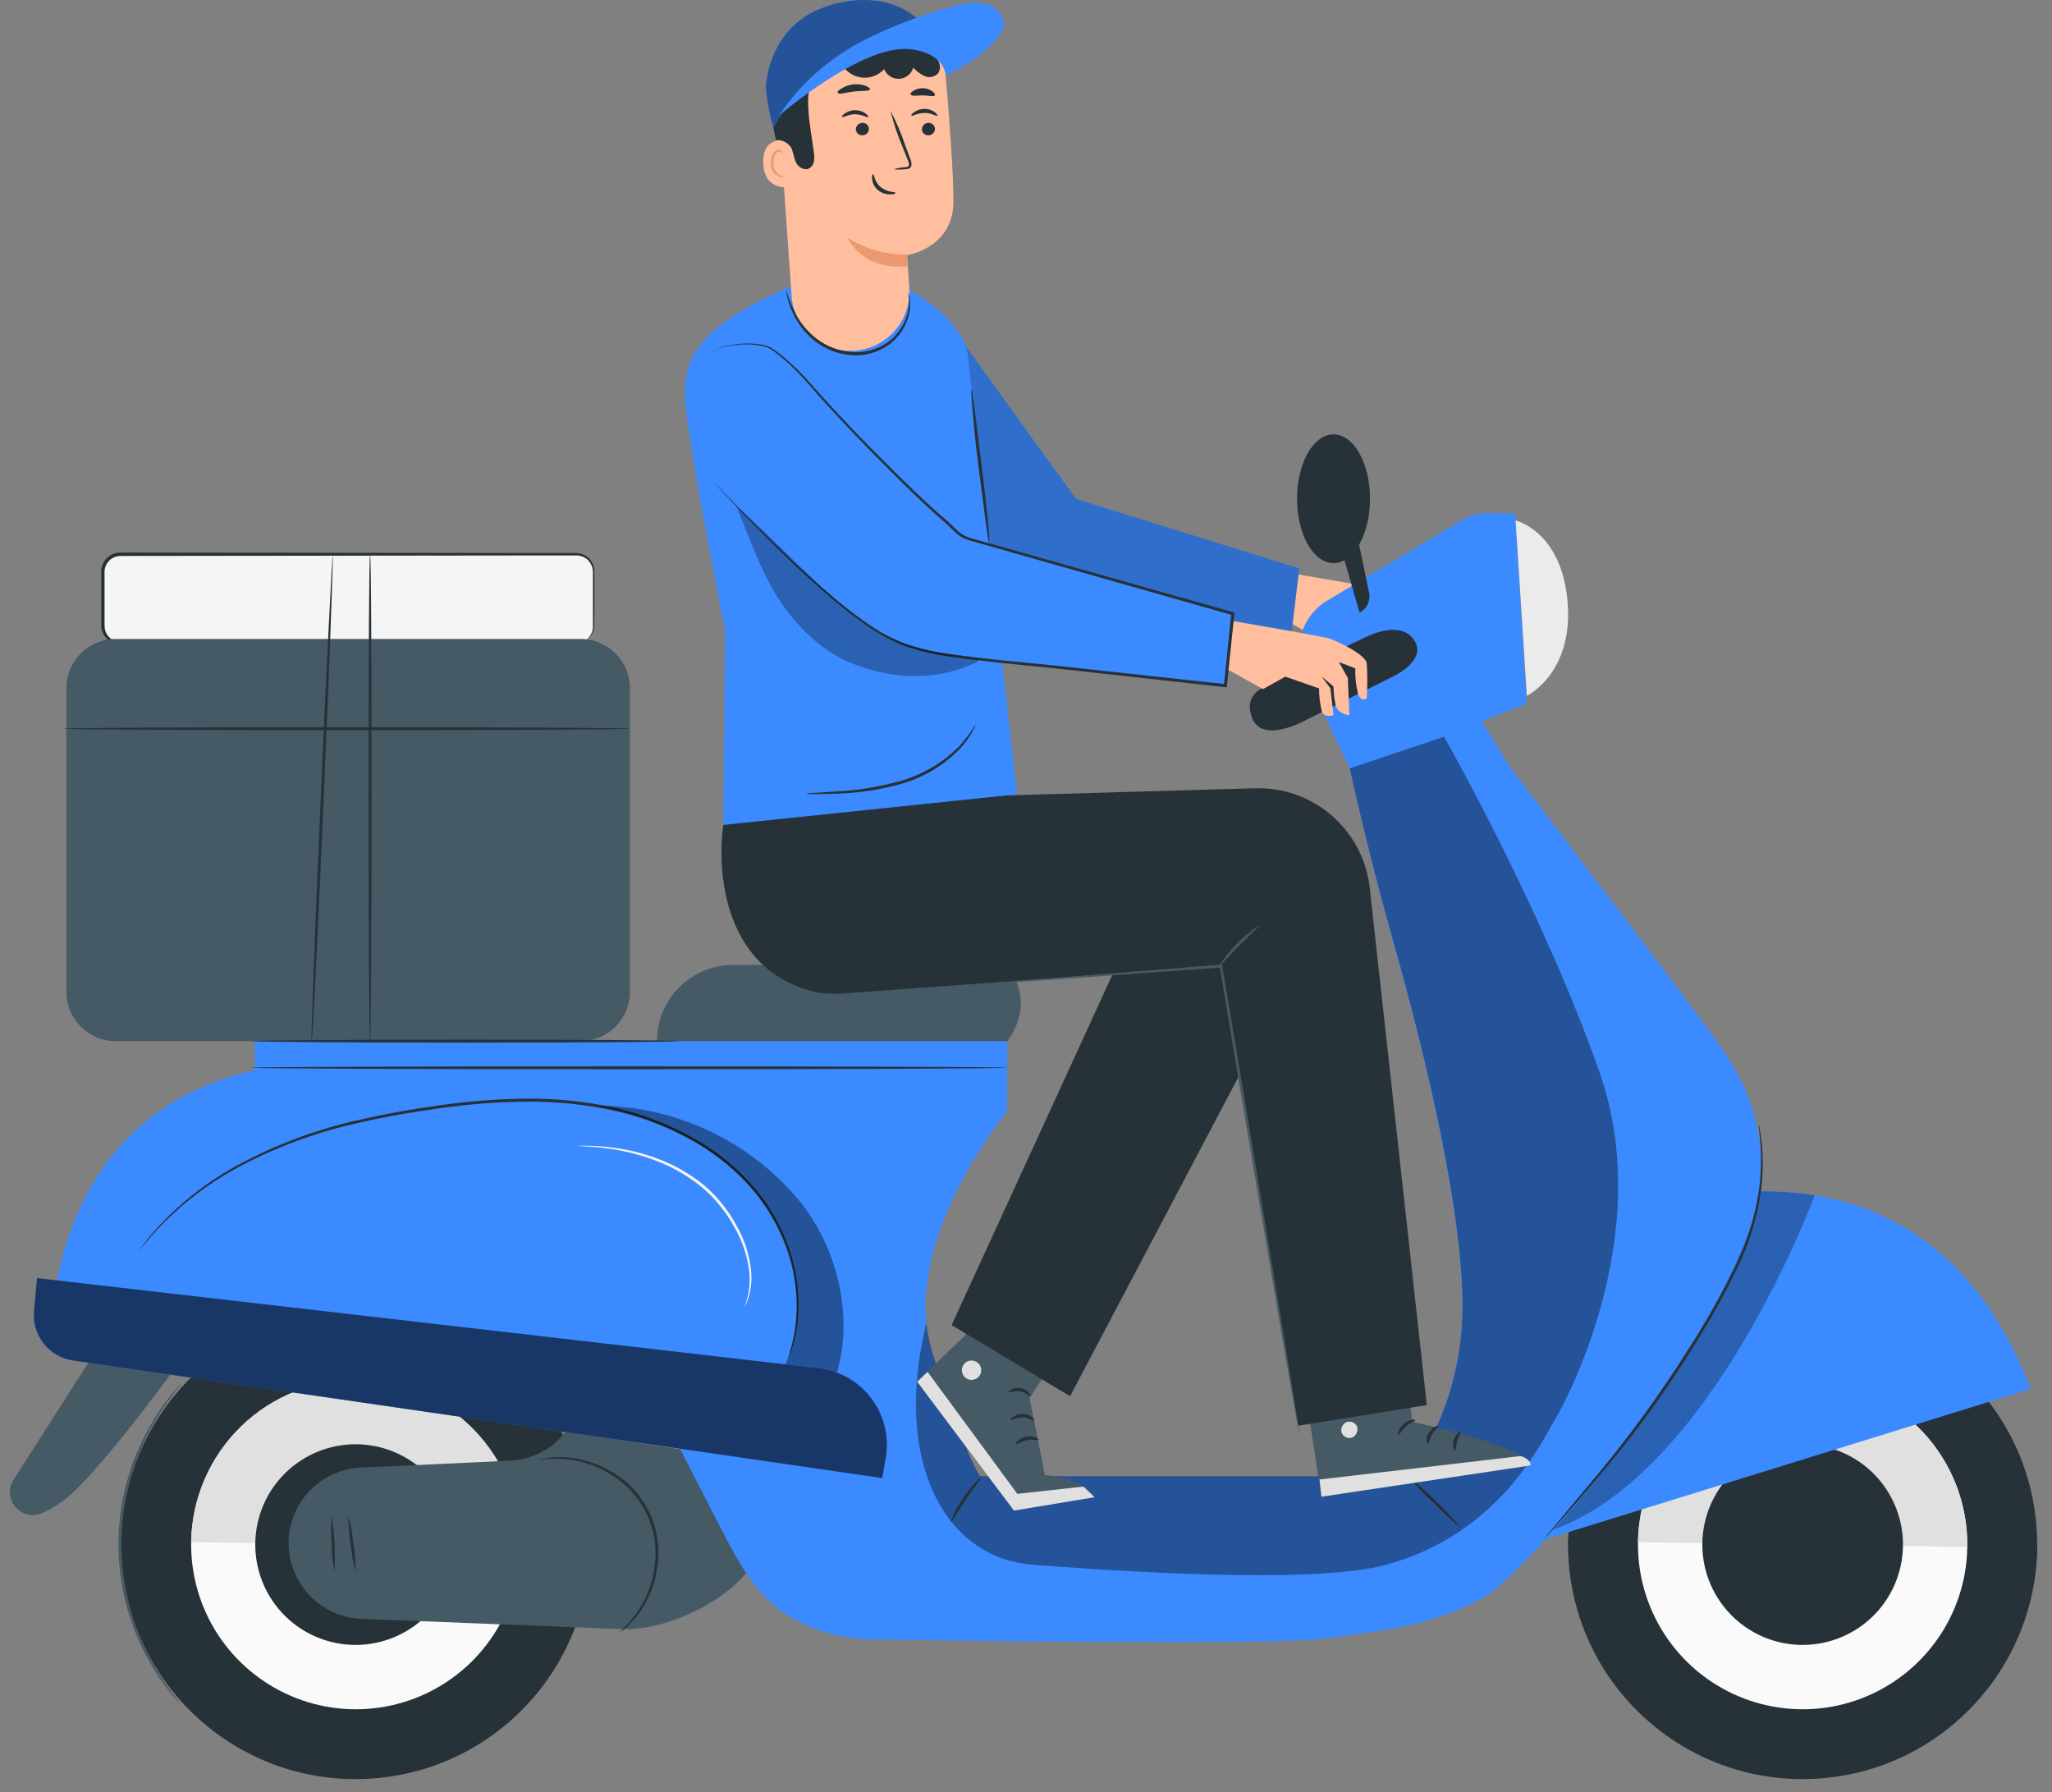 <svg width="150" height="131" viewBox="0 0 150 131" fill="none" xmlns="http://www.w3.org/2000/svg">
<rect x="0" y="0" width="150" height="131" fill="#808080" stroke="none"/>
<path d="M94.198 41.869C94.198 41.869 100.961 43.009 101.506 43.156C102.051 43.303 104.194 44.317 104.303 44.971C104.359 45.83 104.359 46.691 104.303 47.55C104.303 47.55 103.913 47.864 103.674 47.235C103.513 46.624 103.444 45.993 103.468 45.361L102.269 44.9L102.923 46.062L103.032 48.783C103.032 48.783 102.194 48.707 102.03 48.057C101.927 47.605 101.874 47.142 101.871 46.678L100.999 45.94L101.653 46.825L101.871 48.783C101.871 48.783 101.234 48.992 101.032 48.556C100.885 47.991 100.812 47.409 100.814 46.825L98.349 45.961L96.718 46.871L93.67 45.168L94.198 41.869Z" fill="#FFBE9D"/>
<path d="M70.519 25.152C70.552 25.286 78.669 36.473 78.669 36.473L94.979 41.546L94.237 47.671L74.25 43.646L67.156 35.504L70.519 25.152Z" fill="#3C8AFF"/>
<g opacity="0.2">
<path d="M70.517 25.153C70.55 25.287 78.668 36.473 78.668 36.473L94.977 41.546L94.235 47.672L74.248 43.647L67.154 35.504L70.517 25.153Z" fill="black"/>
</g>
<path d="M42.108 40.535H8.785C8.078 40.535 7.506 41.107 7.506 41.813V45.75C7.506 46.457 8.078 47.029 8.785 47.029H42.108C42.815 47.029 43.387 46.457 43.387 45.75V41.813C43.387 41.107 42.815 40.535 42.108 40.535Z" fill="#F5F5F5"/>
<path d="M42.112 47.029C42.112 47.029 42.183 47.029 42.321 46.999C42.588 46.95 42.831 46.816 43.016 46.618C43.2 46.419 43.315 46.166 43.344 45.897C43.344 45.503 43.344 45.033 43.344 44.513C43.344 43.993 43.344 43.41 43.344 42.777C43.344 42.459 43.344 42.127 43.344 41.784C43.339 41.614 43.299 41.446 43.227 41.292C43.155 41.138 43.052 41 42.925 40.886C42.787 40.77 42.626 40.685 42.451 40.639C42.266 40.599 42.075 40.586 41.885 40.601H40.661H37.999L8.813 40.635C8.65 40.635 8.488 40.668 8.339 40.734C8.189 40.8 8.055 40.896 7.945 41.016C7.836 41.138 7.753 41.281 7.701 41.436C7.65 41.591 7.63 41.755 7.643 41.918C7.643 42.622 7.643 43.322 7.643 44.014V45.586C7.635 45.747 7.649 45.908 7.685 46.064C7.748 46.291 7.877 46.494 8.055 46.647C8.234 46.8 8.454 46.897 8.687 46.924C8.834 46.924 9.014 46.924 9.182 46.924H16.93L30.049 46.949L38.896 46.983L41.302 47.004H41.927H42.141H41.927H41.302L38.896 47.025L30.049 47.058L16.93 47.083H9.153C8.981 47.083 8.821 47.083 8.633 47.083C8.45 47.061 8.274 47.004 8.113 46.916C7.953 46.827 7.811 46.706 7.698 46.563C7.584 46.419 7.5 46.254 7.45 46.077C7.405 45.902 7.388 45.721 7.4 45.54V43.985C7.4 43.293 7.4 42.593 7.4 41.889C7.389 41.698 7.415 41.508 7.478 41.328C7.541 41.148 7.638 40.982 7.765 40.84C7.895 40.697 8.053 40.582 8.23 40.504C8.407 40.426 8.599 40.386 8.792 40.388L37.978 40.421H41.864C42.065 40.413 42.267 40.43 42.464 40.471C42.656 40.523 42.833 40.618 42.984 40.748C43.126 40.871 43.24 41.022 43.32 41.192C43.4 41.361 43.444 41.546 43.449 41.733C43.449 42.077 43.449 42.413 43.449 42.731C43.449 43.364 43.449 43.943 43.449 44.467C43.449 44.991 43.449 45.448 43.428 45.859C43.382 46.207 43.199 46.522 42.921 46.735C42.751 46.862 42.552 46.945 42.342 46.974C42.269 47.005 42.191 47.023 42.112 47.029Z" fill="#263238"/>
<path d="M132.594 130.017C142.051 129.563 149.35 121.528 148.895 112.071C148.441 102.613 140.406 95.314 130.948 95.769C121.491 96.223 114.192 104.258 114.647 113.716C115.101 123.173 123.136 130.472 132.594 130.017Z" fill="#263238"/>
<path d="M114.633 112.604C114.633 112.604 114.633 112.633 114.633 112.65C114.595 117.179 116.351 121.539 119.517 124.778C122.682 128.016 127.001 129.871 131.529 129.936C136.058 130.002 140.428 128.273 143.686 125.126C146.944 121.98 148.825 117.673 148.917 113.145C148.917 113.145 148.917 113.116 148.917 113.099L114.633 112.604Z" fill="#263238"/>
<path d="M119.736 112.721C119.701 115.102 120.373 117.439 121.667 119.438C122.961 121.436 124.818 123.006 127.005 123.949C129.191 124.892 131.607 125.166 133.949 124.735C136.29 124.304 138.452 123.189 140.159 121.53C141.867 119.871 143.044 117.743 143.543 115.415C144.041 113.087 143.837 110.663 142.958 108.451C142.079 106.238 140.563 104.336 138.603 102.985C136.642 101.634 134.325 100.894 131.945 100.86C128.753 100.814 125.674 102.038 123.384 104.262C121.094 106.487 119.782 109.529 119.736 112.721Z" fill="#FAFAFA"/>
<path d="M131.944 100.86C128.752 100.814 125.672 102.038 123.383 104.262C121.093 106.487 119.781 109.529 119.734 112.721L143.805 113.069C143.851 109.877 142.627 106.798 140.403 104.508C138.178 102.219 135.135 100.907 131.944 100.86Z" fill="#E0E0E0"/>
<path d="M124.44 112.788C124.419 114.239 124.828 115.663 125.616 116.881C126.404 118.098 127.535 119.055 128.867 119.63C130.199 120.204 131.671 120.371 133.098 120.109C134.524 119.847 135.841 119.168 136.882 118.157C137.922 117.146 138.64 115.85 138.943 114.432C139.247 113.013 139.123 111.537 138.587 110.189C138.052 108.841 137.128 107.682 135.934 106.859C134.74 106.036 133.328 105.585 131.878 105.564C129.934 105.536 128.058 106.282 126.663 107.636C125.269 108.991 124.469 110.844 124.44 112.788Z" fill="#263238"/>
<path d="M123.635 87.757C123.635 87.757 141.185 82.449 148.443 101.517L111.715 112.897L123.635 87.757Z" fill="#3C8AFF"/>
<path d="M26.82 130.018C36.278 129.564 43.576 121.529 43.122 112.072C42.668 102.614 34.633 95.316 25.175 95.77C15.718 96.224 8.419 104.259 8.873 113.717C9.328 123.174 17.363 130.473 26.82 130.018Z" fill="#263238"/>
<path d="M8.856 112.604C8.856 112.604 8.856 112.633 8.856 112.65C8.818 117.179 10.573 121.539 13.739 124.778C16.905 128.016 21.224 129.871 25.752 129.936C30.281 130.002 34.651 128.273 37.909 125.126C41.167 121.98 43.047 117.673 43.14 113.145V113.09L8.856 112.604Z" fill="#263238"/>
<path d="M13.974 112.721C13.939 115.102 14.611 117.439 15.905 119.438C17.199 121.436 19.057 123.006 21.243 123.949C23.429 124.892 25.846 125.166 28.187 124.735C30.529 124.304 32.69 123.189 34.398 121.53C36.105 119.871 37.283 117.743 37.781 115.415C38.279 113.087 38.075 110.663 37.196 108.451C36.317 106.238 34.801 104.336 32.841 102.985C30.881 101.634 28.564 100.894 26.183 100.86C22.991 100.814 19.912 102.038 17.622 104.262C15.333 106.487 14.02 109.529 13.974 112.721Z" fill="#FAFAFA"/>
<path d="M26.165 100.86C22.976 100.818 19.901 102.044 17.615 104.268C15.329 106.492 14.019 109.532 13.973 112.721L38.043 113.069C38.066 111.487 37.776 109.916 37.192 108.446C36.607 106.977 35.738 105.636 34.635 104.502C33.532 103.368 32.216 102.463 30.762 101.838C29.309 101.213 27.747 100.881 26.165 100.86Z" fill="#E0E0E0"/>
<path d="M18.661 112.788C18.64 114.239 19.049 115.663 19.837 116.881C20.625 118.098 21.756 119.055 23.088 119.63C24.42 120.204 25.892 120.371 27.319 120.109C28.745 119.847 30.062 119.168 31.102 118.157C32.143 117.146 32.86 115.85 33.164 114.432C33.467 113.013 33.344 111.537 32.808 110.189C32.273 108.841 31.349 107.682 30.155 106.859C28.961 106.036 27.549 105.585 26.099 105.564C24.155 105.536 22.279 106.282 20.884 107.636C19.489 108.991 18.69 110.844 18.661 112.788Z" fill="#263238"/>
<path d="M50.38 106.013C50.284 106.063 41.357 104.633 41.357 104.633C40.875 105.263 40.26 105.78 39.557 106.148C38.854 106.516 38.079 106.726 37.286 106.763C33.429 106.948 29.66 107.12 26.385 107.266C24.922 107.332 23.545 107.974 22.554 109.053C21.564 110.132 21.042 111.56 21.102 113.023C21.161 114.412 21.74 115.728 22.724 116.71C23.708 117.691 25.026 118.267 26.415 118.323L45.42 119.073C48.544 119.195 52.694 117.3 54.644 114.855L50.38 106.013Z" fill="#455A64"/>
<path d="M3.736 98.416C3.736 98.416 2.922 81.708 18.624 78.228V76.085H73.624V81.225C73.624 81.225 65.553 90.948 68.174 99.019C70.794 107.09 71.632 107.916 71.632 107.916H102.935C105.406 104.445 106.782 100.314 106.889 96.055C107.057 88.969 104.114 76.857 101.912 69.113C99.925 62.048 98.667 56.161 98.667 56.161L108.059 53.029C108.059 53.029 125.438 75.775 126.146 77.033C126.855 78.29 129.27 81.293 128.704 87.825C128.138 94.357 112.503 114.507 108.403 116.78C104.302 119.052 100.596 119.195 96.902 119.761C93.699 120.255 70.002 119.928 63.8 119.832C61.646 119.818 59.533 119.232 57.679 118.134C55.826 117.01 54.434 115.149 52.895 112.096L49.612 105.707L3.736 98.416Z" fill="#3C8AFF"/>
<path d="M7.946 97.266L1.019 108.117C0.814 108.418 0.711 108.777 0.728 109.141C0.745 109.505 0.88 109.854 1.113 110.134C1.345 110.414 1.663 110.611 2.017 110.695C2.372 110.779 2.744 110.745 3.078 110.599C3.94 110.214 4.727 109.68 5.405 109.022C8.57 106.008 14.209 98.067 14.209 98.067L7.946 97.266Z" fill="#455A64"/>
<path d="M57.626 99.22C57.626 99.22 57.626 99.166 57.668 99.061L57.806 98.604C57.973 98.017 58.095 97.419 58.171 96.814C58.403 94.574 58.032 92.313 57.098 90.264C56.469 88.851 55.606 87.554 54.544 86.428C53.325 85.143 51.91 84.059 50.352 83.217C48.624 82.284 46.776 81.595 44.859 81.171C42.793 80.725 40.684 80.507 38.57 80.521C36.466 80.536 34.365 80.691 32.281 80.986C30.252 81.259 28.306 81.594 26.47 82.013C23.209 82.706 20.067 83.868 17.141 85.464C15.176 86.554 13.381 87.926 11.812 89.535C11.259 90.105 10.86 90.579 10.596 90.902L10.299 91.275C10.267 91.319 10.23 91.36 10.19 91.397C10.652 90.712 11.174 90.069 11.749 89.476C13.304 87.837 15.096 86.439 17.066 85.33C19.997 83.705 23.151 82.521 26.428 81.816C28.264 81.397 30.201 81.049 32.252 80.772C34.352 80.475 36.47 80.318 38.591 80.303C40.716 80.288 42.837 80.509 44.913 80.961C46.849 81.4 48.715 82.106 50.456 83.057C52.037 83.911 53.471 85.013 54.703 86.319C55.773 87.464 56.639 88.783 57.265 90.218C58.196 92.294 58.547 94.584 58.28 96.843C58.192 97.451 58.051 98.05 57.861 98.633C57.794 98.826 57.743 98.973 57.701 99.086C57.68 99.133 57.655 99.178 57.626 99.22Z" fill="#263238"/>
<path d="M54.46 95.481C54.434 95.481 54.548 95.216 54.665 94.738C54.822 94.05 54.843 93.338 54.728 92.642C54.565 91.618 54.218 90.633 53.705 89.732C53.414 89.193 53.075 88.683 52.69 88.206C52.288 87.688 51.831 87.214 51.328 86.793C50.347 85.985 49.242 85.34 48.057 84.881C47.088 84.501 46.082 84.22 45.055 84.043C44.361 83.926 43.661 83.846 42.959 83.804C42.701 83.8 42.443 83.781 42.188 83.745C42.254 83.735 42.322 83.735 42.389 83.745C42.519 83.745 42.712 83.745 42.963 83.745C43.665 83.755 44.365 83.813 45.059 83.917C46.102 84.067 47.126 84.33 48.112 84.701C49.328 85.159 50.46 85.812 51.466 86.634C51.979 87.066 52.446 87.551 52.858 88.08C53.243 88.57 53.584 89.094 53.877 89.644C54.396 90.567 54.734 91.58 54.875 92.629C54.979 93.338 54.935 94.061 54.745 94.751C54.695 94.937 54.628 95.118 54.543 95.292C54.525 95.358 54.496 95.422 54.46 95.481Z" fill="#F5F5F5"/>
<g opacity="0.4">
<path d="M43.688 80.832C46.648 81.373 49.466 82.514 51.968 84.186C54.484 85.857 56.421 88.264 57.515 91.079C58.614 93.905 58.45 97.649 57.293 99.989L61.179 100.311C62.488 95.947 61.066 90.593 57.922 87.176C56.123 85.183 53.927 83.588 51.476 82.493C49.025 81.398 46.372 80.826 43.688 80.815" fill="black"/>
</g>
<path d="M42.448 46.703H8.449C6.462 46.703 4.852 48.313 4.852 50.3V72.501C4.852 74.487 6.462 76.098 8.449 76.098H42.448C44.434 76.098 46.045 74.487 46.045 72.501V50.3C46.045 48.313 44.434 46.703 42.448 46.703Z" fill="#455A64"/>
<path d="M46.045 53.26C46.045 53.323 36.784 53.369 25.363 53.369C13.942 53.369 4.676 53.323 4.676 53.26C4.676 53.197 13.933 53.151 25.363 53.151C36.792 53.151 46.045 53.201 46.045 53.26Z" fill="#263238"/>
<path d="M73.599 78.043C73.599 78.102 61.235 78.152 45.99 78.152C30.745 78.152 18.381 78.102 18.381 78.043C18.381 77.984 30.741 77.934 45.99 77.934C61.239 77.934 73.599 77.984 73.599 78.043Z" fill="#263238"/>
<path d="M73.624 76.098C74.184 75.388 74.531 74.532 74.622 73.632C74.706 72.253 74.077 70.526 72.589 70.526H53.596C52.118 70.526 50.7 71.113 49.656 72.158C48.611 73.203 48.023 74.62 48.023 76.098H73.624Z" fill="#455A64"/>
<path d="M98.667 56.161L95.364 49.272C94.923 48.326 94.85 47.25 95.16 46.254C95.47 45.258 96.141 44.413 97.041 43.884L106.919 37.994C107.434 37.684 108.024 37.52 108.625 37.52H110.759L111.598 51.444L108.311 52.714L110.407 56.102L98.667 56.161Z" fill="#3C8AFF"/>
<path d="M110.789 38.041C110.789 38.041 114.168 38.816 114.592 44.024C115.015 49.231 111.611 50.858 111.611 50.858L110.789 38.041Z" fill="#EBEBEB"/>
<path d="M99.821 46.573C99.821 46.573 92.991 49.809 92.156 50.346C91.578 50.715 91.083 51.361 91.536 52.497C92.307 54.43 95.502 52.61 95.502 52.61L101.863 49.432C101.863 49.432 104.307 48.279 103.401 46.833C102.391 45.214 99.821 46.573 99.821 46.573Z" fill="#263238"/>
<path d="M90.15 45.395C90.15 45.395 96.569 46.493 97.114 46.652C97.659 46.812 99.797 47.814 99.906 48.468C99.963 49.326 99.963 50.188 99.906 51.046C99.906 51.046 99.52 51.361 99.277 50.732C99.119 50.119 99.05 49.486 99.072 48.853L97.873 48.392L98.527 49.554L98.636 52.279C98.636 52.279 97.797 52.203 97.638 51.549C97.535 51.098 97.481 50.637 97.478 50.174L96.602 49.432L97.256 50.317L97.478 52.279C97.478 52.279 96.841 52.484 96.64 52.048C96.493 51.483 96.419 50.901 96.422 50.317L93.957 49.457L92.326 50.367L89.76 48.942L90.15 45.395Z" fill="#FFBE9D"/>
<path d="M100.148 36.455C100.148 39.055 98.953 41.159 97.481 41.159C96.009 41.159 94.814 39.063 94.814 36.455C94.814 33.847 96.005 31.751 97.481 31.751C98.957 31.751 100.148 33.847 100.148 36.455Z" fill="#263238"/>
<path d="M97.916 39.688L99.383 44.77C99.651 44.635 99.865 44.413 99.989 44.139C100.114 43.867 100.141 43.559 100.067 43.269C99.698 41.529 99.488 40.292 99.086 38.766C99.035 38.615 97.916 39.688 97.916 39.688Z" fill="#263238"/>
<g opacity="0.4">
<path d="M68.9 101.17C68.757 100.751 68.606 100.332 68.48 99.883C68.355 99.434 68.195 99.044 68.086 98.625C67.917 97.996 67.794 97.356 67.717 96.709C65.244 106.772 69.021 113.87 75.503 114.369C84.979 115.098 96.53 115.627 101.2 114.402C109.716 112.168 112.839 105.065 113.586 103.896C114.332 102.726 121.103 90.345 116.94 78.425C112.776 66.505 105.557 53.847 105.557 53.847L98.668 56.161C98.668 56.161 99.926 62.031 101.926 69.092C104.127 76.836 107.07 88.948 106.903 96.034C106.796 100.293 105.419 104.424 102.949 107.895H71.65C71.65 107.895 70.979 107.225 68.912 101.187" fill="black"/>
</g>
<path d="M2.488 95.808L2.71 93.418L59.848 100.001C60.612 100.091 61.349 100.335 62.015 100.72C62.68 101.106 63.26 101.622 63.719 102.24C64.177 102.857 64.505 103.561 64.681 104.31C64.858 105.058 64.88 105.835 64.745 106.592L64.49 108.038L5.372 99.447C4.515 99.33 3.736 98.886 3.198 98.207C2.661 97.529 2.406 96.669 2.488 95.808Z" fill="#3C8AFF"/>
<g opacity="0.6">
<path d="M2.486 95.807L2.708 93.417L59.846 100C60.61 100.09 61.347 100.335 62.013 100.72C62.678 101.105 63.258 101.622 63.717 102.239C64.175 102.856 64.503 103.561 64.679 104.309C64.856 105.057 64.878 105.834 64.743 106.591L64.487 108.037L5.37 99.447C4.513 99.329 3.734 98.885 3.196 98.207C2.659 97.529 2.404 96.669 2.486 95.807Z" fill="black"/>
</g>
<g opacity="0.3">
<path d="M113.584 111.791C113.584 111.791 126.162 97.955 128.757 87.079C130.061 87.072 131.364 87.168 132.652 87.368C132.652 87.368 125.215 107.59 113.584 111.791Z" fill="black"/>
</g>
<path d="M128.574 82.206C128.607 82.32 128.629 82.436 128.641 82.554C128.675 82.785 128.742 83.124 128.784 83.564C128.907 84.822 128.874 86.089 128.688 87.338C128.392 89.183 127.827 90.974 127.01 92.654C126.014 94.7 124.903 96.688 123.681 98.608C121.49 102.112 119.028 105.44 116.319 108.561C115.296 109.773 114.449 110.737 113.862 111.4L113.183 112.159C113.106 112.249 113.023 112.334 112.936 112.415C112.998 112.314 113.069 112.22 113.149 112.134L113.799 111.345L116.202 108.465C118.868 105.32 121.306 101.988 123.497 98.495C124.72 96.581 125.839 94.603 126.851 92.57C127.657 90.906 128.222 89.136 128.528 87.313C128.721 86.082 128.776 84.833 128.692 83.59C128.662 83.149 128.608 82.81 128.591 82.575C128.573 82.453 128.568 82.329 128.574 82.206Z" fill="#263238"/>
<path d="M106.831 111.689C106.111 111.138 105.437 110.53 104.815 109.87C104.143 109.261 103.521 108.601 102.953 107.895C104.346 109.053 105.643 110.322 106.831 111.689Z" fill="#263238"/>
<path d="M69.5 111.266C69.702 110.62 70.016 110.014 70.427 109.476C70.776 108.897 71.223 108.382 71.747 107.954C71.793 108 71.219 108.688 70.607 109.597C69.995 110.507 69.559 111.291 69.5 111.266Z" fill="#263238"/>
<path d="M45.331 119.253C46.019 118.626 46.598 117.889 47.046 117.073C47.515 116.182 47.8 115.205 47.884 114.201C48.011 112.977 47.797 111.742 47.266 110.632C46.735 109.522 45.907 108.58 44.874 107.912C44.041 107.346 43.103 106.954 42.115 106.759C41.2 106.593 40.263 106.581 39.344 106.721C39.403 106.696 39.465 106.677 39.528 106.667C39.71 106.619 39.895 106.582 40.082 106.558C40.768 106.466 41.464 106.483 42.145 106.608C43.16 106.787 44.128 107.174 44.987 107.744C46.061 108.426 46.922 109.397 47.47 110.546C48.018 111.695 48.231 112.974 48.086 114.239C47.989 115.269 47.681 116.268 47.18 117.174C46.85 117.782 46.426 118.334 45.922 118.809C45.79 118.939 45.65 119.061 45.503 119.173C45.449 119.207 45.391 119.234 45.331 119.253Z" fill="#263238"/>
<path d="M24.457 114.872C24.313 114.211 24.244 113.536 24.252 112.86C24.179 112.185 24.179 111.505 24.252 110.831C24.461 112.167 24.526 113.522 24.444 114.872H24.457Z" fill="#263238"/>
<path d="M25.983 114.876C25.669 113.548 25.496 112.19 25.467 110.826C25.658 111.482 25.78 112.157 25.832 112.839C25.953 113.511 26.004 114.194 25.983 114.876Z" fill="#263238"/>
<path d="M49.55 76.097C49.55 76.155 42.602 76.206 34.036 76.206C25.471 76.206 18.523 76.155 18.523 76.097C18.523 76.038 25.471 75.988 34.036 75.988C42.602 75.988 49.55 76.034 49.55 76.097Z" fill="#263238"/>
<path d="M27.052 76.077C26.989 76.077 26.943 68.11 26.943 58.308C26.943 48.505 26.973 40.556 27.052 40.556C27.132 40.556 27.161 48.522 27.161 58.329C27.161 68.136 27.111 76.077 27.052 76.077Z" fill="#263238"/>
<path d="M22.781 76.047C22.722 76.047 23.02 68.081 23.448 58.287C23.875 48.492 24.286 40.531 24.328 40.535C24.37 40.539 24.093 48.501 23.666 58.295C23.238 68.089 22.86 76.051 22.781 76.047Z" fill="#263238"/>
<path d="M13.176 124.536C13.108 124.479 13.047 124.416 12.991 124.347C12.882 124.222 12.702 124.041 12.505 123.786C11.925 123.074 11.408 122.313 10.958 121.513C9.44 118.864 8.648 115.861 8.66 112.808C8.673 109.755 9.49 106.759 11.029 104.122C11.484 103.324 12.007 102.568 12.593 101.862C12.794 101.606 12.975 101.443 13.088 101.3C13.201 101.157 13.268 101.111 13.272 101.12C13.231 101.196 13.18 101.266 13.121 101.329C13.021 101.468 12.849 101.652 12.66 101.916C10.509 104.656 9.214 107.969 8.935 111.441C8.656 114.913 9.406 118.39 11.092 121.438C11.526 122.239 12.021 123.005 12.572 123.731C12.757 123.995 12.924 124.184 13.025 124.322C13.126 124.461 13.184 124.528 13.176 124.536Z" fill="#455A64"/>
<path d="M73.238 92.592L73.108 92.835L70.576 97.577L67.037 100.981L74.11 110.398L80.001 109.421C80.001 109.421 79.343 108.075 76.383 107.815L75.263 102.189L79.418 95.749" fill="#455A64"/>
<path d="M67.047 100.994L74.12 110.411L80.011 109.434L79.202 108.658L74.367 109.187L67.802 100.269L67.047 100.994Z" fill="#E0E0E0"/>
<path d="M75.921 105.242C75.887 105.309 75.501 105.17 75.082 105.262C74.663 105.355 74.323 105.594 74.269 105.543C74.214 105.493 74.478 105.099 75.032 105.003C75.585 104.906 75.967 105.187 75.921 105.242Z" fill="#263238"/>
<path d="M75.606 103.866C75.556 103.916 75.233 103.615 74.767 103.598C74.302 103.581 73.929 103.862 73.891 103.807C73.853 103.753 73.921 103.677 74.072 103.556C74.275 103.407 74.523 103.33 74.776 103.338C75.028 103.344 75.271 103.438 75.463 103.602C75.577 103.719 75.606 103.833 75.606 103.866Z" fill="#263238"/>
<path d="M75.333 102.042C75.274 102.088 75.014 101.782 74.582 101.707C74.151 101.631 73.803 101.828 73.744 101.766C73.685 101.703 73.782 101.644 73.937 101.556C74.142 101.447 74.377 101.411 74.605 101.452C74.833 101.493 75.04 101.609 75.195 101.782C75.337 101.916 75.362 102.025 75.333 102.042Z" fill="#263238"/>
<path d="M76.676 100.385C76.613 100.418 76.391 100.112 75.984 99.936C75.578 99.76 75.209 99.785 75.192 99.714C75.175 99.643 75.611 99.471 76.093 99.714C76.576 99.957 76.747 100.364 76.676 100.385Z" fill="#263238"/>
<path d="M77.246 99.048C77.216 99.069 76.986 98.868 76.629 98.516L76.025 97.891C75.889 97.768 75.77 97.627 75.673 97.472C75.645 97.415 75.629 97.354 75.624 97.292C75.62 97.229 75.628 97.166 75.648 97.107C75.672 97.039 75.715 96.98 75.773 96.936C75.83 96.893 75.899 96.868 75.971 96.864C76.186 96.866 76.394 96.934 76.571 97.056C76.724 97.155 76.865 97.272 76.99 97.404C77.198 97.634 77.352 97.908 77.439 98.205C77.549 98.474 77.549 98.775 77.439 99.044C77.396 98.785 77.337 98.528 77.262 98.276C77.16 98.019 77.008 97.783 76.814 97.585C76.699 97.471 76.571 97.373 76.432 97.291C76.299 97.204 76.146 97.151 75.988 97.136C75.966 97.136 75.944 97.143 75.926 97.156C75.909 97.169 75.895 97.187 75.887 97.207C75.865 97.262 75.865 97.324 75.887 97.379C75.969 97.514 76.067 97.638 76.181 97.748L76.755 98.415C76.951 98.598 77.117 98.812 77.246 99.048Z" fill="#263238"/>
<path d="M77.485 99.187C77.456 99.187 77.427 98.876 77.687 98.47C77.863 98.201 78.122 97.997 78.424 97.888C78.727 97.778 79.056 97.769 79.364 97.862C79.397 97.884 79.426 97.913 79.448 97.947C79.469 97.981 79.484 98.019 79.49 98.059C79.495 98.127 79.48 98.196 79.448 98.256C79.401 98.34 79.34 98.415 79.267 98.478C79.15 98.591 79.024 98.693 78.89 98.784C78.663 98.937 78.414 99.053 78.152 99.128C77.918 99.223 77.66 99.242 77.414 99.182C77.414 99.141 77.687 99.115 78.093 98.952C78.327 98.859 78.549 98.736 78.751 98.587C78.871 98.499 78.984 98.401 79.087 98.293C79.138 98.249 79.182 98.196 79.217 98.138C79.238 98.08 79.217 98.097 79.217 98.084C79.16 98.059 79.099 98.047 79.037 98.046C78.963 98.04 78.888 98.04 78.814 98.046C78.671 98.059 78.529 98.093 78.395 98.147C78.169 98.235 77.968 98.379 77.812 98.566C77.689 98.765 77.58 98.973 77.485 99.187Z" fill="#263238"/>
<path d="M71.718 100.034C71.741 100.172 71.723 100.314 71.665 100.442C71.607 100.57 71.513 100.678 71.394 100.752C71.275 100.826 71.136 100.863 70.996 100.858C70.856 100.854 70.72 100.808 70.606 100.726C70.492 100.645 70.405 100.531 70.356 100.4C70.306 100.268 70.297 100.125 70.329 99.989C70.361 99.852 70.433 99.728 70.535 99.633C70.638 99.537 70.766 99.474 70.905 99.451C71.09 99.422 71.279 99.467 71.431 99.576C71.583 99.685 71.686 99.849 71.718 100.034Z" fill="#E0E0E0"/>
<path d="M94.705 97.12L96.596 109.396L111.887 107.124C111.577 105.677 103.233 103.92 103.233 103.92L102.344 96.005L94.705 97.12Z" fill="#455A64"/>
<path d="M98.407 103.962C98.266 104.028 98.155 104.144 98.094 104.287C98.034 104.43 98.029 104.591 98.08 104.738C98.142 104.88 98.256 104.993 98.398 105.055C98.54 105.116 98.701 105.121 98.847 105.069C98.999 104.998 99.118 104.872 99.181 104.716C99.244 104.561 99.246 104.387 99.187 104.23C99.108 104.087 98.976 103.98 98.819 103.932C98.663 103.885 98.494 103.9 98.348 103.975" fill="#E0E0E0"/>
<path d="M96.598 109.396L96.455 108.138L111.167 106.424C111.167 106.424 111.893 106.621 111.888 107.111L96.598 109.396Z" fill="#E0E0E0"/>
<path d="M103.466 103.807C103.466 103.883 103.11 103.971 102.774 104.264C102.439 104.558 102.296 104.902 102.221 104.885C102.145 104.868 102.196 104.415 102.602 104.067C103.009 103.719 103.474 103.736 103.466 103.807Z" fill="#263238"/>
<path d="M105.169 104.231C105.198 104.303 104.892 104.474 104.687 104.831C104.481 105.187 104.456 105.527 104.381 105.535C104.305 105.544 104.196 105.116 104.46 104.697C104.725 104.277 105.156 104.16 105.169 104.231Z" fill="#263238"/>
<path d="M106.369 106.012C106.302 106.041 106.142 105.681 106.272 105.245C106.402 104.809 106.729 104.591 106.771 104.649C106.813 104.708 106.629 104.96 106.524 105.32C106.419 105.681 106.44 105.995 106.369 106.012Z" fill="#263238"/>
<path d="M103.064 102.025C103.064 102.096 102.687 102.046 102.268 102.134C101.849 102.222 101.542 102.411 101.492 102.352C101.442 102.293 101.723 101.979 102.213 101.878C102.704 101.778 103.094 101.958 103.064 102.025Z" fill="#263238"/>
<path d="M102.443 100.265C102.201 100.37 101.936 100.408 101.675 100.374C101.392 100.366 101.11 100.324 100.837 100.248C100.67 100.208 100.506 100.156 100.346 100.093C100.253 100.06 100.166 100.01 100.09 99.946C100.033 99.902 99.992 99.838 99.975 99.767C99.959 99.697 99.967 99.622 99.998 99.556C100.028 99.498 100.071 99.448 100.123 99.409C100.175 99.371 100.236 99.345 100.3 99.334C100.396 99.319 100.494 99.319 100.589 99.334C100.76 99.347 100.929 99.377 101.093 99.426C101.368 99.504 101.629 99.625 101.868 99.783C102.287 100.059 102.434 100.319 102.409 100.34C102.384 100.361 102.17 100.16 101.772 99.942C101.538 99.816 101.288 99.721 101.03 99.661C100.879 99.621 100.724 99.598 100.568 99.59C100.401 99.59 100.262 99.59 100.233 99.669C100.204 99.749 100.233 99.707 100.262 99.753C100.32 99.797 100.384 99.832 100.451 99.858C100.595 99.923 100.742 99.981 100.891 100.03C101.147 100.112 101.409 100.169 101.675 100.202C101.932 100.205 102.189 100.226 102.443 100.265Z" fill="#263238"/>
<path d="M102.353 100.386C102.327 100.386 102.139 100.155 102.038 99.677C101.993 99.4 101.993 99.116 102.038 98.839C102.065 98.67 102.107 98.505 102.164 98.344C102.189 98.238 102.241 98.141 102.314 98.061C102.388 97.981 102.48 97.921 102.583 97.887C102.651 97.878 102.72 97.889 102.783 97.918C102.845 97.947 102.898 97.993 102.935 98.05C102.988 98.135 103.029 98.227 103.057 98.323C103.108 98.49 103.134 98.664 103.132 98.839C103.132 99.131 103.06 99.419 102.923 99.677C102.684 100.097 102.386 100.252 102.378 100.226C102.369 100.201 102.583 100.013 102.755 99.598C102.855 99.359 102.901 99.101 102.889 98.843C102.885 98.693 102.858 98.544 102.81 98.403C102.763 98.243 102.684 98.122 102.625 98.147C102.566 98.172 102.436 98.298 102.394 98.436C102.338 98.58 102.294 98.729 102.264 98.881C102.217 99.139 102.206 99.403 102.231 99.665C102.269 100.092 102.39 100.369 102.353 100.386Z" fill="#263238"/>
<path d="M82.675 68.282L69.564 96.852L78.222 102.051L96.352 67.675" fill="#263238"/>
<path d="M104.299 102.699L94.895 104.209L89.264 70.608L61.445 72.625C60.71 72.676 59.97 72.607 59.257 72.419C51.446 70.277 52.502 60.315 53.257 58.718L91.75 57.615C93.767 57.556 95.734 58.244 97.276 59.546C98.817 60.848 99.823 62.673 100.102 64.671L104.299 102.699Z" fill="#263238"/>
<path d="M52.868 60.295L53.006 46.091C53.006 46.091 51.174 36.867 50.629 33.223C49.79 27.588 48.633 24.909 57.865 20.905L59.886 20.125L63.01 20.167C66.733 20.448 70.657 23.815 70.75 26.037L74.351 58.057L52.868 60.295Z" fill="#3C8AFF"/>
<path d="M53.446 24.204C53.446 24.204 50.838 29.814 51.35 34.925L61.064 44.25C63.24 46.673 65.966 47.704 69.45 47.914L89.549 50.111L90.107 44.853L70.997 39.436C70.234 39.294 69.852 38.501 69.269 37.99L53.446 24.204Z" fill="#3C8AFF"/>
<path d="M51.875 25.822C51.988 25.714 52.118 25.626 52.261 25.562C52.675 25.38 53.112 25.257 53.56 25.197C54.28 25.079 55.013 25.079 55.732 25.197C55.955 25.238 56.169 25.311 56.37 25.415C56.574 25.544 56.772 25.684 56.961 25.834C57.346 26.136 57.736 26.484 58.135 26.862C58.94 27.612 59.703 28.564 60.596 29.528C61.489 30.493 62.466 31.528 63.531 32.614C64.596 33.7 65.74 34.836 66.965 36.01C67.581 36.597 68.222 37.193 68.889 37.775C69.229 38.052 69.564 38.379 69.887 38.685C70.191 39 70.575 39.226 70.998 39.339L90.146 44.748L90.234 44.773V44.865C90.196 45.238 90.15 45.637 90.108 46.043C89.962 47.44 89.815 48.823 89.689 50.123V50.232H89.58L81.061 49.284L77.035 48.844L73.182 48.454C71.925 48.316 70.713 48.173 69.535 48.001C68.384 47.86 67.251 47.597 66.155 47.217C65.145 46.833 64.19 46.318 63.313 45.687C62.474 45.096 61.686 44.48 60.961 43.872C58.089 41.423 55.98 39.23 54.516 37.738C53.791 36.987 53.233 36.396 52.86 35.993L52.441 35.532L52.303 35.369C52.303 35.369 52.357 35.415 52.458 35.516C52.558 35.616 52.705 35.771 52.877 35.964L54.554 37.683C56.034 39.155 58.16 41.331 61.036 43.758C61.761 44.358 62.537 44.97 63.38 45.553C64.251 46.171 65.198 46.676 66.197 47.054C67.285 47.425 68.41 47.681 69.552 47.817C70.73 47.985 71.945 48.127 73.195 48.261L77.048 48.639L81.073 49.079L89.584 50.005L89.463 50.102C89.601 48.802 89.748 47.419 89.882 46.018C89.928 45.599 89.97 45.213 90.008 44.84L90.087 44.958L70.969 39.528C70.502 39.412 70.077 39.166 69.744 38.819C69.405 38.496 69.099 38.195 68.751 37.905C68.076 37.318 67.442 36.719 66.826 36.132C65.602 34.954 64.462 33.809 63.401 32.719C62.34 31.629 61.367 30.589 60.466 29.612C59.564 28.635 58.827 27.688 58.03 26.937C57.663 26.574 57.277 26.231 56.873 25.91C56.69 25.756 56.497 25.616 56.294 25.491C56.104 25.387 55.899 25.315 55.686 25.277C54.979 25.147 54.255 25.136 53.544 25.243C53.099 25.293 52.663 25.405 52.248 25.575C52.118 25.647 51.993 25.73 51.875 25.822Z" fill="#263238"/>
<path d="M56.892 7.802L57.865 21.638C57.943 22.726 58.429 23.744 59.228 24.487C60.026 25.23 61.076 25.643 62.167 25.642C62.757 25.642 63.34 25.521 63.881 25.287C64.422 25.053 64.909 24.709 65.313 24.279C65.716 23.849 66.027 23.34 66.225 22.785C66.424 22.23 66.507 21.64 66.469 21.051C66.38 19.735 66.305 18.657 66.305 18.657C66.305 18.657 69.659 18.137 69.693 14.787C69.718 12.854 69.382 8.469 69.097 5.106C69.004 4.008 68.5 2.985 67.687 2.241C66.874 1.497 65.81 1.086 64.708 1.09H62.682C61.858 1.14 61.051 1.355 60.311 1.721C59.571 2.088 58.911 2.599 58.372 3.225C57.832 3.85 57.423 4.578 57.169 5.364C56.915 6.15 56.821 6.979 56.892 7.802Z" fill="#FFBE9D"/>
<path d="M66.306 18.602C64.761 18.631 63.242 18.201 61.941 17.366C61.941 17.366 62.973 19.772 66.314 19.462L66.306 18.602Z" fill="#EB996E"/>
<path d="M68.345 9.404C68.346 9.528 68.298 9.649 68.212 9.739C68.126 9.829 68.008 9.882 67.883 9.886C67.823 9.892 67.763 9.885 67.705 9.867C67.647 9.849 67.594 9.82 67.548 9.781C67.502 9.742 67.464 9.694 67.436 9.64C67.409 9.586 67.393 9.527 67.389 9.467C67.388 9.342 67.435 9.221 67.521 9.13C67.607 9.04 67.725 8.986 67.85 8.98C67.972 8.971 68.092 9.01 68.185 9.09C68.278 9.169 68.335 9.282 68.345 9.404Z" fill="#263238"/>
<path d="M68.522 8.46C68.459 8.523 68.102 8.255 67.582 8.255C67.063 8.255 66.694 8.515 66.635 8.452C66.576 8.389 66.668 8.31 66.836 8.192C67.057 8.037 67.321 7.955 67.591 7.957C67.859 7.957 68.121 8.042 68.337 8.201C68.48 8.318 68.547 8.431 68.522 8.46Z" fill="#263238"/>
<path d="M63.517 9.404C63.519 9.529 63.472 9.65 63.385 9.74C63.299 9.83 63.18 9.883 63.055 9.886C62.995 9.892 62.934 9.885 62.877 9.867C62.819 9.849 62.766 9.82 62.719 9.781C62.673 9.742 62.636 9.694 62.608 9.64C62.581 9.586 62.565 9.527 62.561 9.467C62.559 9.342 62.607 9.221 62.693 9.13C62.779 9.04 62.897 8.986 63.022 8.98C63.144 8.971 63.264 9.01 63.357 9.09C63.449 9.169 63.507 9.282 63.517 9.404Z" fill="#263238"/>
<path d="M63.448 8.557C63.389 8.62 63.029 8.352 62.509 8.352C61.989 8.352 61.62 8.612 61.565 8.549C61.511 8.486 61.595 8.407 61.762 8.289C61.983 8.134 62.247 8.052 62.517 8.054C62.785 8.053 63.046 8.136 63.263 8.293C63.448 8.415 63.494 8.528 63.448 8.557Z" fill="#263238"/>
<path d="M65.331 12.372C65.603 12.287 65.885 12.236 66.169 12.221C66.299 12.221 66.425 12.179 66.446 12.091C66.46 11.955 66.429 11.818 66.358 11.701L65.964 10.703C65.602 9.856 65.311 8.981 65.092 8.087C65.517 8.903 65.879 9.751 66.174 10.623L66.543 11.63C66.626 11.788 66.651 11.97 66.614 12.145C66.594 12.192 66.565 12.233 66.527 12.267C66.489 12.3 66.444 12.325 66.396 12.338C66.323 12.357 66.249 12.367 66.174 12.367C65.894 12.404 65.611 12.406 65.331 12.372Z" fill="#263238"/>
<path d="M63.819 12.729C63.903 12.729 63.903 13.282 64.38 13.677C64.859 14.071 65.454 14.012 65.458 14.096C65.462 14.18 65.324 14.201 65.072 14.209C64.746 14.213 64.428 14.101 64.175 13.895C63.938 13.693 63.788 13.408 63.756 13.098C63.718 12.884 63.781 12.725 63.819 12.729Z" fill="#263238"/>
<path d="M63.596 6.54C63.545 6.678 63.034 6.616 62.43 6.687C61.826 6.758 61.336 6.926 61.256 6.8C61.177 6.674 61.306 6.607 61.504 6.473C61.766 6.306 62.063 6.201 62.372 6.167C62.681 6.133 62.993 6.17 63.285 6.276C63.508 6.364 63.621 6.473 63.596 6.54Z" fill="#263238"/>
<path d="M68.33 6.973C68.242 7.09 67.886 6.973 67.462 6.973C67.039 6.973 66.674 7.048 66.59 6.926C66.506 6.805 66.611 6.75 66.77 6.641C66.98 6.504 67.228 6.436 67.479 6.448C67.728 6.454 67.97 6.536 68.171 6.683C68.322 6.796 68.372 6.914 68.33 6.973Z" fill="#263238"/>
<path d="M58.017 10.318C57.959 10.293 55.715 9.635 55.791 11.924C55.866 14.213 58.143 13.668 58.147 13.601C58.151 13.534 58.017 10.318 58.017 10.318Z" fill="#FFBE9D"/>
<path d="M57.419 12.758C57.419 12.758 57.382 12.787 57.314 12.821C57.218 12.857 57.113 12.857 57.017 12.821C56.867 12.732 56.743 12.604 56.658 12.452C56.574 12.3 56.531 12.127 56.535 11.953C56.522 11.757 56.554 11.561 56.627 11.379C56.646 11.306 56.682 11.239 56.732 11.184C56.783 11.128 56.846 11.086 56.916 11.06C56.962 11.047 57.011 11.05 57.054 11.069C57.098 11.088 57.133 11.122 57.155 11.165C57.189 11.227 57.176 11.274 57.189 11.278C57.201 11.282 57.235 11.236 57.214 11.144C57.2 11.086 57.166 11.036 57.117 11.001C57.085 10.979 57.049 10.963 57.011 10.954C56.973 10.945 56.934 10.944 56.895 10.951C56.799 10.97 56.709 11.014 56.636 11.079C56.562 11.143 56.507 11.227 56.476 11.32C56.384 11.521 56.344 11.741 56.358 11.961C56.353 12.165 56.408 12.366 56.517 12.539C56.626 12.711 56.784 12.847 56.971 12.93C57.032 12.946 57.097 12.948 57.159 12.936C57.222 12.923 57.28 12.897 57.331 12.858C57.419 12.812 57.428 12.762 57.419 12.758Z" fill="#EB996E"/>
<path d="M56.741 10.239C56.959 10.225 57.176 10.27 57.37 10.37C57.565 10.469 57.728 10.62 57.843 10.805C57.99 11.132 58.024 11.501 58.17 11.828C58.234 11.996 58.35 12.139 58.501 12.236C58.651 12.334 58.83 12.38 59.009 12.369C59.128 12.331 59.235 12.263 59.319 12.171C59.403 12.079 59.461 11.966 59.487 11.845C59.535 11.601 59.535 11.35 59.487 11.107C59.353 10.037 59.131 8.981 59.089 7.903C58.999 6.822 59.234 5.739 59.764 4.792C60.032 4.323 60.423 3.936 60.894 3.671C61.365 3.406 61.898 3.273 62.439 3.287C63.151 3.346 63.801 3.707 64.51 3.816C64.93 3.871 65.358 3.829 65.76 3.695C66.163 3.561 66.529 3.337 66.833 3.04C66.966 2.927 67.106 2.822 67.252 2.725C67.243 2.472 67.16 2.227 67.013 2.021C65.608 0.721 63.084 0.344 61.231 0.826C60.29 1.058 59.41 1.492 58.654 2.098C57.897 2.704 57.282 3.468 56.85 4.335C56.053 6.071 56.288 8.482 56.728 10.239" fill="#263238"/>
<path d="M69.135 4.587C69.135 4.587 60.355 1.761 56.556 9.358C56.263 8.402 56.072 7.419 55.986 6.423C55.986 5.744 56.406 1.689 60.565 0.415C60.565 0.432 66.85 -1.967 69.135 4.587Z" fill="#3C8AFF"/>
<path d="M61.587 4.775C61.743 5.027 61.955 5.24 62.207 5.396C62.459 5.551 62.745 5.647 63.04 5.673C63.335 5.7 63.632 5.658 63.908 5.55C64.185 5.442 64.432 5.272 64.631 5.052C64.717 5.27 64.87 5.456 65.068 5.583C65.266 5.71 65.498 5.771 65.733 5.759C65.967 5.747 66.192 5.662 66.376 5.516C66.559 5.369 66.693 5.169 66.757 4.943C66.991 5.206 67.276 5.418 67.595 5.568C67.759 5.637 67.941 5.655 68.116 5.618C68.29 5.582 68.45 5.492 68.572 5.362C68.672 5.21 68.72 5.03 68.709 4.848C68.697 4.667 68.627 4.494 68.509 4.356C68.271 4.081 67.965 3.874 67.62 3.756C66.58 3.299 65.437 3.125 64.308 3.253C63.173 3.389 62.133 3.955 61.402 4.834" fill="#263238"/>
<g opacity="0.4">
<path d="M69.135 4.586C68.403 3.82 67.401 3.369 66.342 3.328C63.751 3.215 58.904 4.67 56.556 9.365C56.263 8.41 56.072 7.426 55.986 6.43C55.986 5.751 56.406 1.697 60.565 0.422C60.565 0.431 66.85 -1.968 69.135 4.586Z" fill="black"/>
</g>
<path d="M56.92 8.469C58.251 6.486 59.996 4.815 62.035 3.572C64.056 2.314 67.393 1.056 69.691 0.452C70.373 0.227 71.095 0.151 71.808 0.23C72.164 0.275 72.499 0.419 72.777 0.646C73.054 0.873 73.262 1.173 73.376 1.513C73.594 2.381 72.056 3.718 71.33 4.242C70.622 4.716 69.889 5.15 69.133 5.542C69.133 5.542 69.154 3.932 66.58 3.601C63.079 3.152 56.92 8.469 56.92 8.469Z" fill="#3C8AFF"/>
<g opacity="0.3">
<path d="M53.83 36.999C54.736 39.184 55.65 41.88 56.962 43.846C58.274 45.813 60.027 47.561 62.207 48.458C64.949 49.607 68.19 49.791 70.915 48.617C71.138 48.521 71.574 48.4 71.532 48.16C71.532 48.16 70.63 48.056 70.349 48.01C64.844 47.096 64.245 46.425 61.608 44.328C59.964 43.033 56.321 39.104 53.83 36.999Z" fill="black"/>
</g>
<path d="M71.338 52.907C71.283 53.086 71.205 53.258 71.108 53.418C70.863 53.872 70.565 54.294 70.219 54.676C69.052 55.899 67.585 56.794 65.963 57.271C64.347 57.731 62.679 57.981 60.999 58.014C60.358 58.039 59.838 58.043 59.481 58.043C59.295 58.05 59.109 58.042 58.924 58.018C59.105 57.976 59.291 57.955 59.477 57.955L60.991 57.858C62.653 57.782 64.3 57.514 65.9 57.062C67.494 56.588 68.944 55.723 70.118 54.546C70.576 54.04 70.985 53.491 71.338 52.907Z" fill="#263238"/>
<path d="M95.056 105.212C95.038 105.17 95.027 105.127 95.023 105.082C95.023 104.985 94.981 104.855 94.948 104.696C94.885 104.344 94.792 103.857 94.679 103.212C94.448 101.904 94.126 100.038 93.723 97.736C92.939 93.099 91.857 86.713 90.662 79.661C90.13 76.466 89.623 73.414 89.157 70.626L89.266 70.714L77.229 71.582L73.774 71.817L72.852 71.871H72.617H72.533H72.613L72.852 71.842L73.77 71.758L77.221 71.465L89.249 70.504H89.342V70.597C89.811 73.385 90.327 76.437 90.864 79.628C92.034 86.684 93.09 93.074 93.862 97.715C94.231 100.021 94.532 101.908 94.746 103.199L94.973 104.696C94.998 104.855 95.014 104.985 95.027 105.082C95.042 105.124 95.052 105.167 95.056 105.212Z" fill="#455A64"/>
<path d="M92.084 67.615C92.121 67.666 91.388 68.295 90.558 69.142C89.728 69.989 89.107 70.731 89.057 70.689C89.83 69.456 90.863 68.407 92.084 67.615Z" fill="#455A64"/>
<path d="M66.383 21.341C66.383 21.341 66.408 21.387 66.433 21.479C66.475 21.616 66.501 21.756 66.513 21.898C66.562 22.416 66.493 22.938 66.311 23.425C66.04 24.152 65.559 24.783 64.928 25.236C64.14 25.775 63.192 26.03 62.24 25.957C61.292 25.893 60.384 25.552 59.628 24.976C59.019 24.508 58.514 23.918 58.144 23.244C57.894 22.796 57.702 22.317 57.574 21.819C57.532 21.643 57.502 21.504 57.49 21.399C57.477 21.295 57.49 21.253 57.49 21.253C57.684 21.914 57.95 22.552 58.282 23.156C58.662 23.796 59.162 24.355 59.754 24.804C60.487 25.346 61.36 25.667 62.27 25.726C63.174 25.796 64.076 25.561 64.831 25.06C65.435 24.633 65.903 24.042 66.181 23.358C66.371 22.894 66.462 22.395 66.446 21.894C66.416 21.542 66.383 21.349 66.383 21.341Z" fill="#263238"/>
<path d="M72.298 39.651C72.251 39.515 72.22 39.374 72.206 39.231C72.16 38.9 72.105 38.498 72.038 38.032C71.9 36.963 71.72 35.588 71.523 34.066C71.326 32.544 71.183 31.131 71.103 30.091C71.057 29.584 71.028 29.169 71.011 28.884C70.991 28.736 70.991 28.587 71.011 28.439C71.055 28.576 71.084 28.716 71.099 28.859C71.145 29.19 71.2 29.588 71.263 30.058C71.397 31.127 71.569 32.502 71.757 34.024C71.946 35.546 72.11 36.959 72.21 37.995C72.256 38.506 72.29 38.917 72.311 39.206C72.324 39.354 72.32 39.504 72.298 39.651Z" fill="#263238"/>
</svg>
